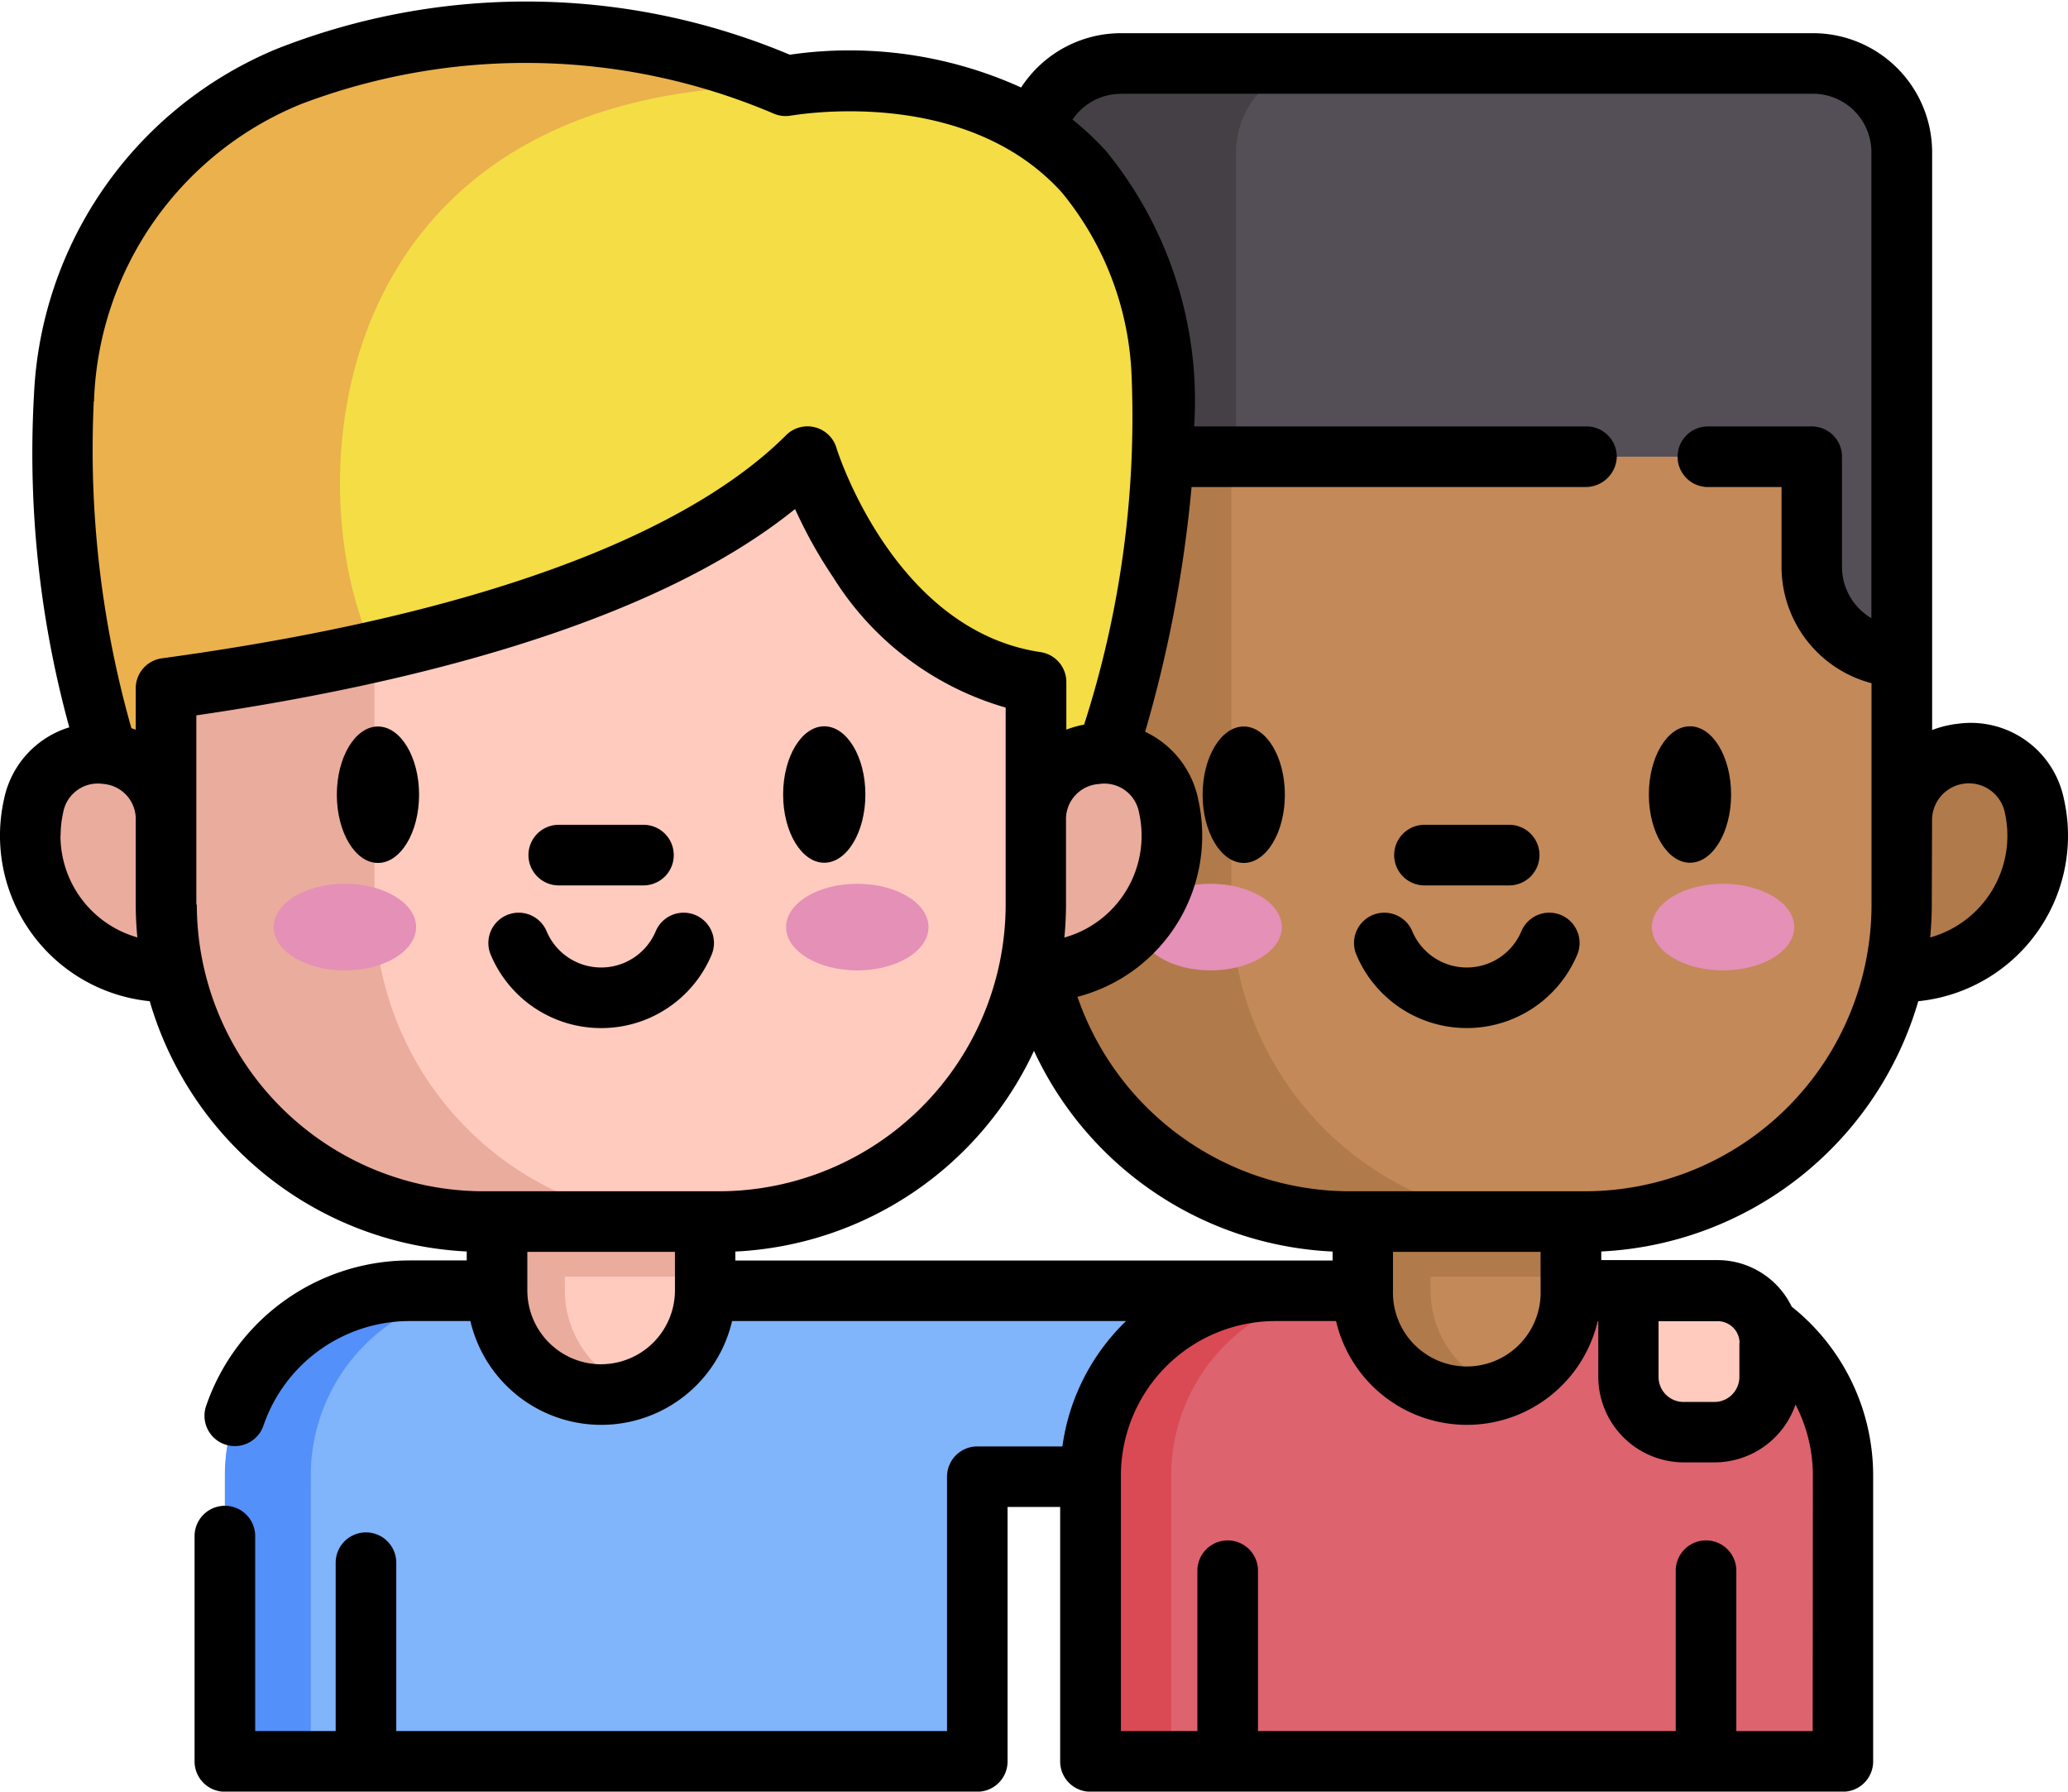 <svg xmlns="http://www.w3.org/2000/svg" width="30.471" height="26.394" viewBox="0 0 30.471 26.394">
  <g id="friendship" transform="translate(0 -34.25)">
    <g id="Grupo_39506" data-name="Grupo 39506" transform="translate(0.446 34.701)">
      <path id="Trazado_106742" data-name="Trazado 106742" d="M72.476,353.749H58.4a2.723,2.723,0,0,0-2.723,2.723v4.21H66.76v-4.193h5.715Z" transform="translate(-52.805 -335.185)" fill="#80b4fb"/>
      <path id="Trazado_106743" data-name="Trazado 106743" d="M59.662,353.753a2.723,2.723,0,0,0-2.723,2.723v4.211H55.673v-4.211a2.723,2.723,0,0,1,2.723-2.723Z" transform="translate(-52.806 -335.189)" fill="#5490f9"/>
      <g id="Grupo_39503" data-name="Grupo 39503" transform="translate(12.756 0.484)">
        <path id="Trazado_106744" data-name="Trazado 106744" d="M278.377,353.749h-5.642a2.723,2.723,0,0,0-2.723,2.723v4.21H281.1v-4.21A2.723,2.723,0,0,0,278.377,353.749Z" transform="translate(-267.145 -335.669)" fill="#dd636e"/>
        <path id="Trazado_106745" data-name="Trazado 106745" d="M273.923,353.753a2.723,2.723,0,0,0-2.723,2.723v4.211h-1.188v-4.211a2.723,2.723,0,0,1,2.723-2.723Z" transform="translate(-267.145 -335.673)" fill="#da4a54"/>
        <path id="Trazado_106746" data-name="Trazado 106746" d="M340.46,310.627v2.562a1.534,1.534,0,0,1-3.068,0v-2.562Z" transform="translate(-330.515 -295.113)" fill="#c38959"/>
        <g id="Grupo_39501" data-name="Grupo 39501" transform="translate(0 10.163)">
          <path id="Trazado_106747" data-name="Trazado 106747" d="M339.429,314.638a1.536,1.536,0,0,1-2.035-1.45v-2.562h1v2.562A1.534,1.534,0,0,0,339.429,314.638Z" transform="translate(-330.517 -305.276)" fill="#b17a4a"/>
          <path id="Trazado_106748" data-name="Trazado 106748" d="M223.845,223.944a2,2,0,0,1-1.953-2.446.989.989,0,0,1,1.953.218h12.817a.989.989,0,0,1,1.953-.218,2,2,0,0,1-1.953,2.446" transform="translate(-221.842 -220.726)" fill="#b17a4a"/>
          <path id="Trazado_106749" data-name="Trazado 106749" d="M337.393,310.627h3.068v2.36h-3.068Z" transform="translate(-330.516 -305.277)" fill="#b17a4a"/>
        </g>
        <path id="Trazado_106750" data-name="Trazado 106750" d="M255.49,130.792v7.58a4.671,4.671,0,0,0,4.671,4.671h3.475a4.671,4.671,0,0,0,4.671-4.671v-7.58" transform="translate(-253.487 -125.981)" fill="#c38959"/>
        <path id="Trazado_106751" data-name="Trazado 106751" d="M263.1,143.042h-2.942a4.671,4.671,0,0,1-4.671-4.671v-7.58h2.942v7.58A4.671,4.671,0,0,0,263.1,143.042Z" transform="translate(-253.488 -125.98)" fill="#b17a4a"/>
        <g id="Grupo_39502" data-name="Grupo 39502" transform="translate(3.587 12.085)">
          <ellipse id="Elipse_471" data-name="Elipse 471" cx="1.049" cy="0.638" rx="1.049" ry="0.638" transform="translate(7.55)" fill="#e490b7"/>
          <ellipse id="Elipse_472" data-name="Elipse 472" cx="1.049" cy="0.638" rx="1.049" ry="0.638" fill="#e490b7"/>
        </g>
        <path id="Trazado_106752" data-name="Trazado 106752" d="M267,49.956H256.8a1.308,1.308,0,0,0-1.308,1.308V58.7a1.326,1.326,0,0,0,1.326-1.326V55.749h10.164V57.37a1.326,1.326,0,0,0,1.326,1.326V51.264A1.308,1.308,0,0,0,267,49.956Z" transform="translate(-253.487 -49.956)" fill="#544f57"/>
        <path id="Trazado_106753" data-name="Trazado 106753" d="M259.806,49.955a1.307,1.307,0,0,0-1.308,1.308v4.486h-1.682v1.621A1.325,1.325,0,0,1,255.49,58.7V51.263a1.307,1.307,0,0,1,1.308-1.308Z" transform="translate(-253.487 -49.955)" fill="#454045"/>
        <path id="Trazado_106754" data-name="Trazado 106754" d="M404.467,355.831h-.453a.815.815,0,0,1-.815-.815v-1.268h1.313a.769.769,0,0,1,.769.769v.5A.815.815,0,0,1,404.467,355.831Z" transform="translate(-392.407 -335.669)" fill="#ffcbbe"/>
      </g>
      <path id="Trazado_106755" data-name="Trazado 106755" d="M30.554,52.473l-10.254,0H15.808c-.586-2.427-2.013-7.907,2.684-9.979a9.708,9.708,0,0,1,7.322.138S33.961,41.054,30.554,52.473Z" transform="translate(-14.684 -41.824)" fill="#f4dd45"/>
      <path id="Trazado_106756" data-name="Trazado 106756" d="M19.755,50.977l.546,1.5H15.808c-.586-2.427-2.013-7.907,2.684-9.979a9.708,9.708,0,0,1,7.322.138C19,42.637,18.583,48.531,19.755,50.977Z" transform="translate(-14.684 -41.824)" fill="#eab14d"/>
      <path id="Trazado_106757" data-name="Trazado 106757" d="M126.118,310.627v2.562a1.534,1.534,0,0,1-3.068,0v-2.562Z" transform="translate(-116.173 -294.629)" fill="#ffcbbe"/>
      <g id="Grupo_39504" data-name="Grupo 39504" transform="translate(0 10.647)">
        <path id="Trazado_106758" data-name="Trazado 106758" d="M125.087,314.638a1.536,1.536,0,0,1-2.035-1.45v-2.562h1v2.562A1.534,1.534,0,0,0,125.087,314.638Z" transform="translate(-116.175 -305.276)" fill="#eaac9d"/>
        <path id="Trazado_106759" data-name="Trazado 106759" d="M9.5,223.944A2,2,0,0,1,7.549,221.5a.989.989,0,0,1,1.953.218H22.319a.989.989,0,0,1,1.953-.218,2,2,0,0,1-1.953,2.446" transform="translate(-7.5 -220.726)" fill="#eaac9d"/>
        <path id="Trazado_106760" data-name="Trazado 106760" d="M123.05,310.627h3.068v2.36H123.05Z" transform="translate(-116.173 -305.277)" fill="#eaac9d"/>
      </g>
      <path id="Trazado_106761" data-name="Trazado 106761" d="M53.963,150.786v3.267a4.671,4.671,0,0,1-4.671,4.671H45.817a4.671,4.671,0,0,1-4.671-4.671v-3.175c.984-.134,2.031-.313,3.069-.547,2.516-.568,4.98-1.466,6.38-2.866C50.595,147.465,51.483,150.418,53.963,150.786Z" transform="translate(-39.144 -141.178)" fill="#ffcbbe"/>
      <path id="Trazado_106762" data-name="Trazado 106762" d="M48.885,204.006H45.817a4.671,4.671,0,0,1-4.671-4.671V196.16c.984-.134,2.031-.313,3.069-.547v3.722A4.671,4.671,0,0,0,48.885,204.006Z" transform="translate(-39.144 -186.46)" fill="#eaac9d"/>
      <g id="Grupo_39505" data-name="Grupo 39505" transform="translate(3.587 12.569)">
        <ellipse id="Elipse_473" data-name="Elipse 473" cx="1.049" cy="0.638" rx="1.049" ry="0.638" transform="translate(7.55)" fill="#e490b7"/>
        <ellipse id="Elipse_474" data-name="Elipse 474" cx="1.049" cy="0.638" rx="1.049" ry="0.638" fill="#e490b7"/>
      </g>
    </g>
    <g id="Grupo_39507" data-name="Grupo 39507" transform="translate(0 34.25)">
      <path id="Trazado_106763" data-name="Trazado 106763" d="M298.349,214.093c-.334,0-.606.451-.606,1.005s.272,1.005.606,1.005.606-.451.606-1.005S298.683,214.093,298.349,214.093Z" transform="translate(-280.023 -203.39)"/>
      <path id="Trazado_106764" data-name="Trazado 106764" d="M408.833,216.1c.334,0,.606-.451.606-1.005s-.272-1.005-.606-1.005-.606.451-.606,1.005S408.5,216.1,408.833,216.1Z" transform="translate(-383.932 -203.39)"/>
      <path id="Trazado_106765" data-name="Trazado 106765" d="M338.3,260.208a.446.446,0,0,0-.585.238.872.872,0,0,1-1.608,0,.446.446,0,0,0-.823.347,1.765,1.765,0,0,0,3.253,0A.446.446,0,0,0,338.3,260.208Z" transform="translate(-315.298 -246.727)"/>
      <path id="Trazado_106766" data-name="Trazado 106766" d="M23.594,52.687A5.126,5.126,0,0,0,28.265,49a2.451,2.451,0,0,0,2.146-2.978,1.4,1.4,0,0,0-1.559-1.11,1.533,1.533,0,0,0-.383.093V36.493a1.756,1.756,0,0,0-1.754-1.754h-10.2a1.755,1.755,0,0,0-1.469.8,6.12,6.12,0,0,0-3.409-.483,10.023,10.023,0,0,0-7.561-.085A5.8,5.8,0,0,0,.5,40.08a15.24,15.24,0,0,0,.521,4.885A1.4,1.4,0,0,0,.06,46.021,2.451,2.451,0,0,0,2.206,49a5.127,5.127,0,0,0,4.671,3.687v.132h-.84a3.171,3.171,0,0,0-3,2.144.446.446,0,1,0,.845.289,2.278,2.278,0,0,1,2.156-1.54h.893a1.98,1.98,0,0,0,3.856,0h5.805a3.163,3.163,0,0,0-.938,1.847H14.4a.446.446,0,0,0-.446.446v3.747H5.839v-2.48a.446.446,0,0,0-.893,0v2.48H3.76V56.88a.446.446,0,1,0-.893,0V60.2a.446.446,0,0,0,.446.446H14.4a.446.446,0,0,0,.446-.446V56.451h.775V60.2a.446.446,0,0,0,.446.446H27.158A.446.446,0,0,0,27.6,60.2V55.987A3.179,3.179,0,0,0,26.4,53.5a1.216,1.216,0,0,0-1.093-.686H23.594v-.132Zm-3.068.006H22.7v.567a1.088,1.088,0,1,1-2.175,0v-.567Zm7.942-6.355a.542.542,0,0,1,1.072-.119,1.558,1.558,0,0,1-1.1,1.842c.015-.159.024-.321.024-.484ZM16.513,35.631h10.2a.861.861,0,0,1,.861.861v6.865a.88.88,0,0,1-.433-.758V40.978a.446.446,0,0,0-.446-.446h-1.53a.446.446,0,1,0,0,.893H26.25V42.6a1.775,1.775,0,0,0,1.326,1.715v3.261A4.224,4.224,0,0,1,23.352,51.8H19.876a4.248,4.248,0,0,1-4-2.865,2.452,2.452,0,0,0,1.778-2.913,1.408,1.408,0,0,0-.781-.991,18.99,18.99,0,0,0,.684-3.606h5.8a.459.459,0,0,0,.465-.433.446.446,0,0,0-.446-.46H17.595a5.813,5.813,0,0,0-1.292-4.05,4.149,4.149,0,0,0-.5-.47.862.862,0,0,1,.715-.38ZM16.194,45.8a.519.519,0,0,1,.589.42,1.558,1.558,0,0,1-1.1,1.842c.015-.159.024-.321.024-.484V46.337h0A.519.519,0,0,1,16.194,45.8ZM1.385,40.164a4.9,4.9,0,0,1,3.049-4.38,9.327,9.327,0,0,1,6.953.134.449.449,0,0,0,.273.034c.025,0,2.544-.463,3.986,1.134A4.521,4.521,0,0,1,16.674,39.8a14.779,14.779,0,0,1-.7,5.125,1.507,1.507,0,0,0-.262.074v-.7a.446.446,0,0,0-.381-.442c-2.164-.321-3-2.982-3.006-3.008a.446.446,0,0,0-.743-.187c-1.073,1.073-3.538,2.514-9.193,3.286A.446.446,0,0,0,2,44.4V45l-.064-.022a15.032,15.032,0,0,1-.554-4.819Zm-.492,6.4a1.566,1.566,0,0,1,.038-.345.519.519,0,0,1,.589-.42A.519.519,0,0,1,2,46.335v1.241c0,.163.009.325.024.484a1.559,1.559,0,0,1-1.133-1.5Zm2,1.013V44.789c2.963-.433,6.669-1.3,8.822-3.04a6.881,6.881,0,0,0,.566,1.013,4.438,4.438,0,0,0,2.537,1.912v2.9A4.229,4.229,0,0,1,10.595,51.8H7.12A4.229,4.229,0,0,1,2.9,47.576Zm5.962,6.772A1.089,1.089,0,0,1,7.77,53.26v-.567H9.945v.567A1.089,1.089,0,0,1,8.857,54.348Zm1.98-1.529v-.132a5.125,5.125,0,0,0,4.4-2.957,5.112,5.112,0,0,0,4.4,2.957v.132h-8.8Zm15.874,6.933H25.584V57.39a.446.446,0,1,0-.893,0v2.362H18.536V57.39a.446.446,0,1,0-.893,0v2.362H16.516V55.988a2.279,2.279,0,0,1,2.277-2.276h.893a1.98,1.98,0,0,0,3.856,0h.008v.821a1.263,1.263,0,0,0,1.261,1.261h.453a1.263,1.263,0,0,0,1.192-.852,2.275,2.275,0,0,1,.256,1.046Zm-1.08-5.718v.5a.369.369,0,0,1-.369.369h-.453a.369.369,0,0,1-.369-.369v-.821h.867A.323.323,0,0,1,25.632,54.034Z" transform="translate(0 -34.25)"/>
      <path id="Trazado_106767" data-name="Trazado 106767" d="M345.632,239.312h1.248a.446.446,0,0,0,0-.893h-1.248a.446.446,0,0,0,0,.893Z" transform="translate(-324.643 -226.268)"/>
      <path id="Trazado_106768" data-name="Trazado 106768" d="M84.006,214.093c-.334,0-.606.451-.606,1.005s.272,1.005.606,1.005.606-.451.606-1.005S84.34,214.093,84.006,214.093Z" transform="translate(-78.437 -203.39)"/>
      <path id="Trazado_106769" data-name="Trazado 106769" d="M194.49,216.1c.334,0,.606-.451.606-1.005s-.272-1.005-.606-1.005-.606.451-.606,1.005S194.156,216.1,194.49,216.1Z" transform="translate(-182.345 -203.39)"/>
      <path id="Trazado_106770" data-name="Trazado 106770" d="M122.569,261.872a1.762,1.762,0,0,0,1.627-1.08.446.446,0,0,0-.823-.347.872.872,0,0,1-1.608,0,.446.446,0,1,0-.823.347A1.762,1.762,0,0,0,122.569,261.872Z" transform="translate(-113.711 -246.726)"/>
      <path id="Trazado_106771" data-name="Trazado 106771" d="M131.289,239.312h1.248a.446.446,0,1,0,0-.893h-1.248a.446.446,0,1,0,0,.893Z" transform="translate(-123.056 -226.268)"/>
    </g>
  </g>
</svg>
